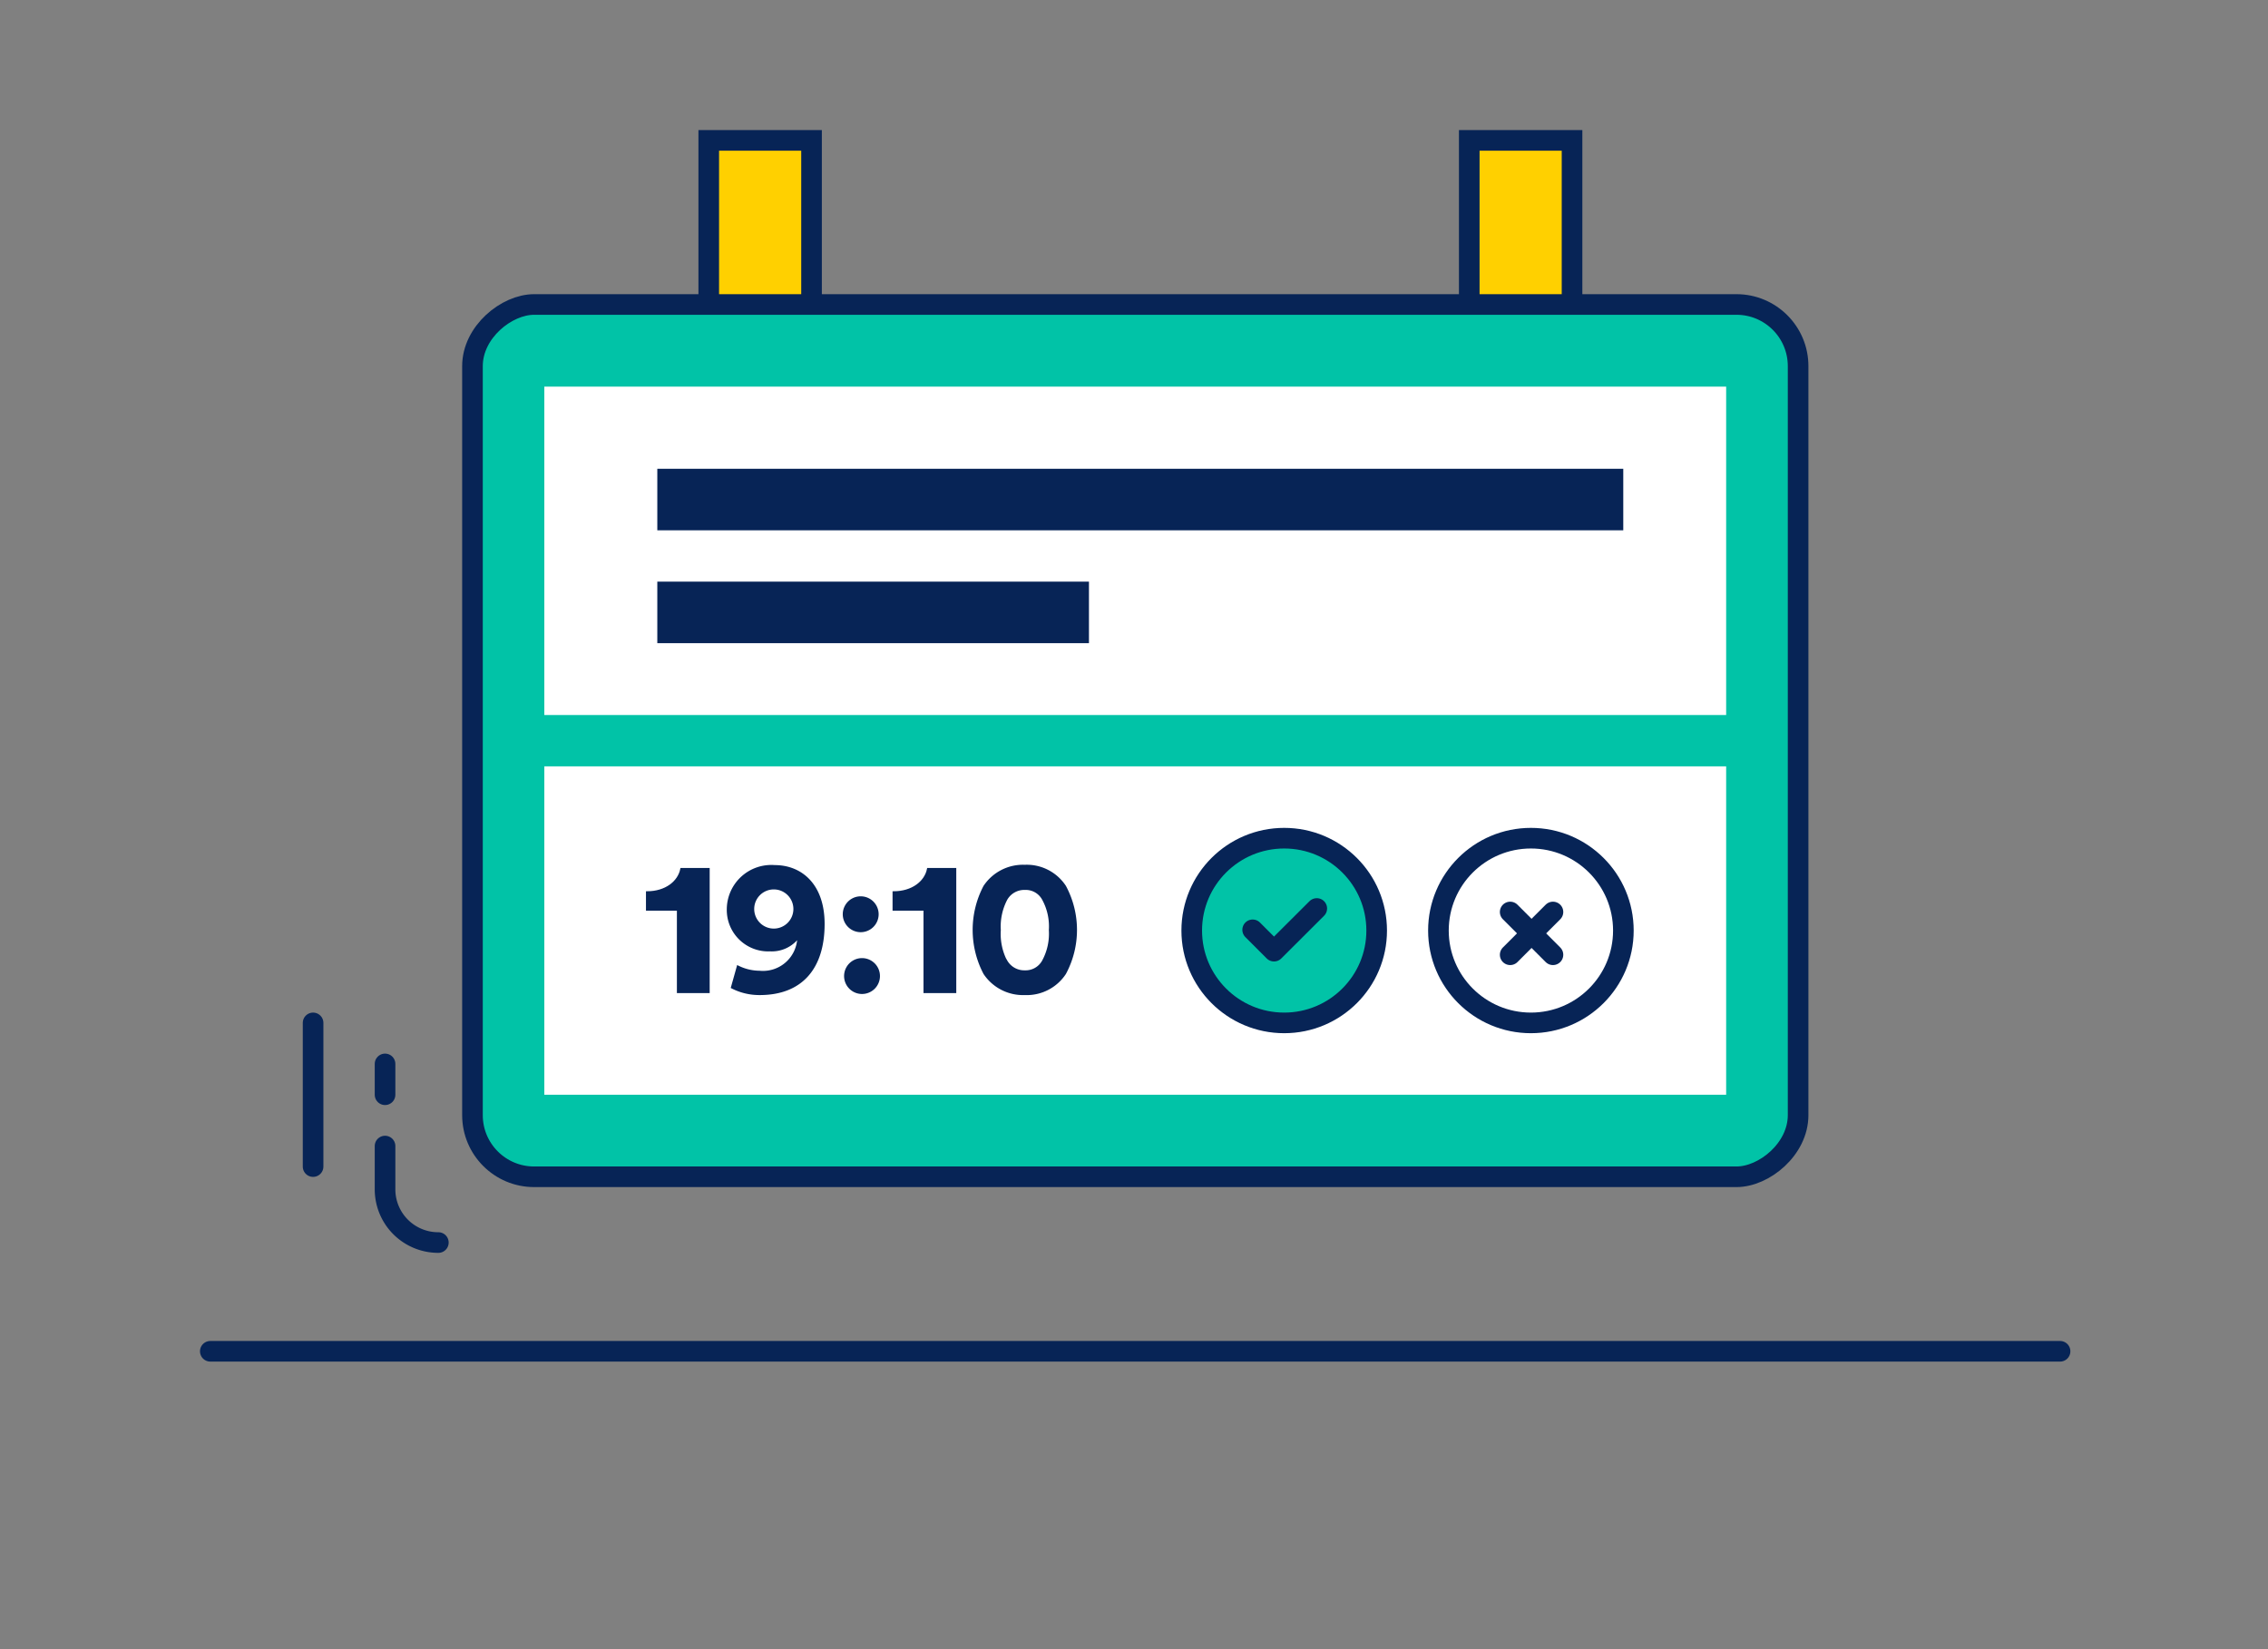 <svg id="Layer_1" data-name="Layer 1" xmlns="http://www.w3.org/2000/svg" viewBox="0 0 220 160"><rect x="0" y="0" width="220" height="160" fill="#808080" stroke="none"/><defs><style>.cls-1,.cls-6{fill:none;}.cls-1,.cls-2,.cls-3,.cls-5,.cls-6,.cls-7,.cls-8{stroke:#072456;}.cls-1,.cls-5,.cls-6,.cls-7{stroke-linecap:round;}.cls-1,.cls-2,.cls-3,.cls-8{stroke-miterlimit:10;}.cls-1,.cls-2,.cls-3,.cls-5,.cls-6,.cls-7{stroke-width:2px;}.cls-2{fill:#ffd000;}.cls-3,.cls-5{fill:#01c3a7;}.cls-4,.cls-7{fill:#fff;}.cls-5,.cls-6,.cls-7{stroke-linejoin:round;}.cls-8,.cls-9{fill:#072456;}.cls-8{stroke-width:0.2px;}</style></defs><title>Dashboard_timetables</title><line class="cls-1" x1="30.37" y1="99.24" x2="30.37" y2="113.18"/><line class="cls-1" x1="37.35" y1="103.22" x2="37.35" y2="106.21"/><path class="cls-1" d="M37.35,111.19v4.2a5.16,5.16,0,0,0,5.17,5.16h0"/><rect class="cls-2" x="142.52" y="13.62" width="9.97" height="23.89"/><rect class="cls-2" x="68.75" y="13.62" width="9.97" height="23.89"/><rect class="cls-3" x="67.81" y="7.57" width="84.63" height="128.59" rx="5.98" ry="5.98" transform="translate(38.26 181.98) rotate(-90)"/><rect class="cls-4" x="52.8" y="74.35" width="114.64" height="31.86"/><ellipse class="cls-5" cx="124.57" cy="90.28" rx="8.97" ry="8.96"/><polyline class="cls-6" points="127.73 88.14 123.58 92.28 121.51 90.21"/><ellipse class="cls-7" cx="148.5" cy="90.28" rx="8.97" ry="8.96"/><line class="cls-6" x1="150.64" y1="88.48" x2="146.49" y2="92.63"/><line class="cls-6" x1="150.64" y1="92.63" x2="146.49" y2="88.48"/><path class="cls-8" d="M65.76,96.25v-8h-3V86.57c1.82,0,3.08-1,3.33-2.26h2.65V96.25Z"/><path class="cls-8" d="M71.57,93.77a4.75,4.75,0,0,0,2.1.51,3.43,3.43,0,0,0,3.77-3.36A3.22,3.22,0,0,1,74.7,92.2a3.92,3.92,0,0,1-4.1-4,4.22,4.22,0,0,1,4.55-4.17c2.58,0,4.74,1.83,4.74,5.61,0,4.28-2.14,6.8-6.2,6.8A5.8,5.8,0,0,1,71,95.8Zm3.49-7.58a2,2,0,1,0,2,2A2,2,0,0,0,75.06,86.19Z"/><path class="cls-8" d="M83.49,87.06a1.64,1.64,0,1,1,0,3.28,1.64,1.64,0,0,1,0-3.28Zm0,6a1.64,1.64,0,1,1,0,3.27,1.64,1.64,0,0,1,0-3.27Z"/><path class="cls-8" d="M89.68,96.25v-8h-3V86.57c1.82,0,3.09-1,3.34-2.26h2.64V96.25Z"/><path class="cls-8" d="M95.49,86a4.5,4.5,0,0,1,3.92-2,4.44,4.44,0,0,1,3.9,2,8.93,8.93,0,0,1,0,8.44,4.44,4.44,0,0,1-3.9,2,4.5,4.5,0,0,1-3.92-2,9.08,9.08,0,0,1,0-8.44Zm2.13,7.24a2,2,0,0,0,1.79,1,1.93,1.93,0,0,0,1.77-1,5.55,5.55,0,0,0,.66-3,5.49,5.49,0,0,0-.66-3,1.91,1.91,0,0,0-1.77-1,2,2,0,0,0-1.79,1,5.68,5.68,0,0,0-.64,3A5.74,5.74,0,0,0,97.62,93.28Z"/><rect class="cls-4" x="52.8" y="37.51" width="114.64" height="31.86"/><rect class="cls-9" x="63.76" y="45.48" width="93.7" height="5.97"/><rect class="cls-9" x="63.76" y="56.43" width="41.87" height="5.97"/><line class="cls-1" x1="20.4" y1="131.1" x2="199.83" y2="131.1"/></svg>